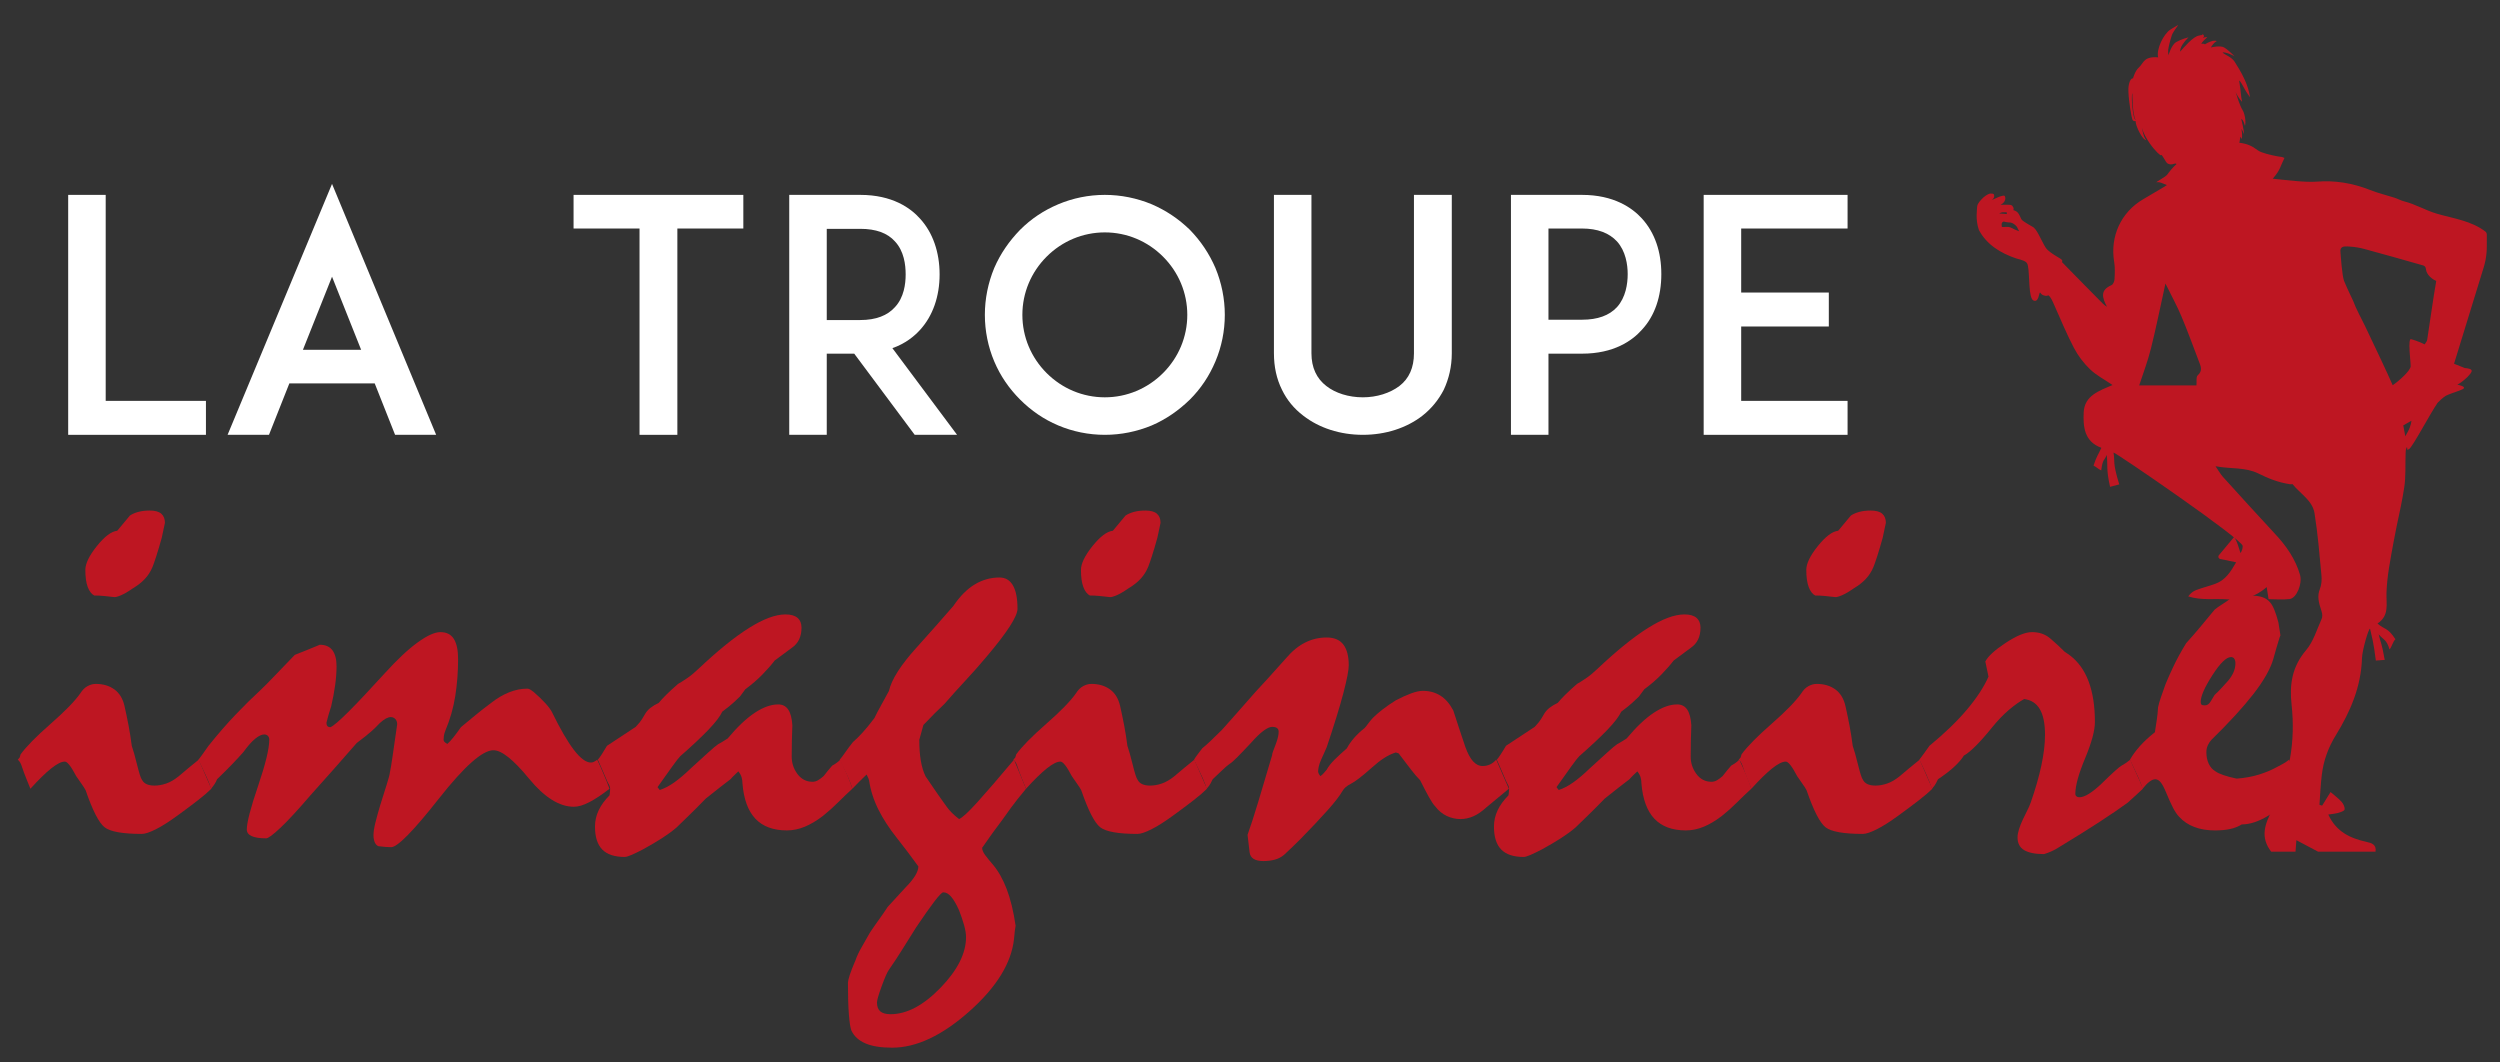 <?xml version="1.0" encoding="utf-8"?>
<!-- Generator: Adobe Illustrator 16.0.0, SVG Export Plug-In . SVG Version: 6.00 Build 0)  -->
<!DOCTYPE svg PUBLIC "-//W3C//DTD SVG 1.1//EN" "http://www.w3.org/Graphics/SVG/1.1/DTD/svg11.dtd">
<svg version="1.1" id="Calque_1" xmlns="http://www.w3.org/2000/svg" xmlns:xlink="http://www.w3.org/1999/xlink" x="0px" y="0px"
	 width="800px" height="340px" viewBox="0 0 800 340" enable-background="new 0 0 800 340" xml:space="preserve">
<rect x="0" y="0" width="800" height="340" fill="#333333" stroke="none"/>
<g>
	<defs>
		<rect id="SVGID_1_" x="-7.5" y="-226.55" width="822.05" height="822.05"/>
	</defs>
	<clipPath id="SVGID_2_">
		<use xlink:href="#SVGID_1_"  overflow="visible"/>
	</clipPath>
</g>
<polygon fill="#FFFFFF" points="65.9,139.146 33.718,139.146 21.818,139.146 21.818,62.363 33.822,62.363 33.822,128.28 
	65.9,128.28 "/>
<path fill="#FFFFFF" d="M119.909,122.692H92.591l-6.519,16.453H72.827l33.423-80.299l33.32,80.299h-13.142L119.909,122.692z
	 M115.563,111.931l-9.313-23.387l-9.312,23.387H115.563z"/>
<polygon fill="#FFFFFF" points="237.866,73.126 216.755,73.126 216.755,139.146 204.649,139.146 204.649,73.126 183.539,73.126 
	183.539,62.363 237.866,62.363 "/>
<g>
	<defs>
		<rect id="SVGID_3_" x="-7.5" y="-226.55" width="822.05" height="822.05"/>
	</defs>
	<clipPath id="SVGID_4_">
		<use xlink:href="#SVGID_3_"  overflow="visible"/>
	</clipPath>
	<path clip-path="url(#SVGID_4_)" fill="#FFFFFF" d="M306.261,139.145h-13.555l-19.35-25.973h-8.795v25.973h-12.005V62.364h10.142
		h12.624c10.14,0,16.039,4.14,19.143,7.658c4.036,4.45,6.209,10.659,6.209,17.799c0,7.036-2.173,13.245-6.209,17.694
		c-1.863,2.07-4.76,4.45-8.899,5.899L306.261,139.145z M275.322,102.411c4.966,0,8.691-1.449,11.071-4.14
		c2.898-3.104,3.416-7.45,3.416-10.45c0-3.105-0.518-7.452-3.416-10.556c-2.38-2.69-6.105-4.036-11.071-4.036h-10.761v29.182
		H275.322z"/>
	<path clip-path="url(#SVGID_4_)" fill="#FFFFFF" d="M338.646,136.144c-4.657-1.965-8.692-4.76-12.211-8.278
		c-3.518-3.519-6.311-7.554-8.278-12.21c-1.966-4.658-3.001-9.728-3.001-14.902c0-5.174,1.035-10.244,3.001-15.004
		c1.967-4.552,4.76-8.589,8.278-12.21c3.519-3.519,7.554-6.209,12.211-8.175s9.727-3.002,14.901-3.002
		c5.174,0,10.244,1.036,15.004,3.002c4.554,1.966,8.589,4.656,12.21,8.175c3.519,3.621,6.209,7.658,8.175,12.21
		c1.966,4.76,3.001,9.83,3.001,15.004c0,5.174-1.035,10.244-3.001,14.902c-1.966,4.656-4.656,8.691-8.175,12.21
		c-3.621,3.518-7.656,6.313-12.21,8.278c-4.76,1.966-9.83,3.001-15.004,3.001C348.373,139.145,343.303,138.11,338.646,136.144
		 M334.92,82.129c-4.966,4.966-7.76,11.589-7.76,18.625c0,7.037,2.794,13.659,7.76,18.627c4.968,4.966,11.59,7.76,18.627,7.76
		c7.036,0,13.659-2.794,18.626-7.76c4.967-4.968,7.76-11.59,7.76-18.627c0-7.036-2.793-13.659-7.76-18.625
		c-4.967-4.968-11.59-7.761-18.626-7.761C346.51,74.368,339.888,77.161,334.92,82.129"/>
	<path clip-path="url(#SVGID_4_)" fill="#FFFFFF" d="M417.077,133.04c-3.001-2.276-5.277-5.07-6.83-8.279
		c-1.759-3.517-2.588-7.45-2.588-11.693V62.364h12.004v50.704c0,4.553,1.657,8.072,4.763,10.452
		c2.896,2.276,7.139,3.621,11.69,3.621c4.452,0,8.693-1.345,11.694-3.621c3.104-2.38,4.656-5.899,4.656-10.452V62.364h12.106v50.704
		c0,4.243-0.931,8.176-2.586,11.693c-1.655,3.209-3.933,6.003-6.831,8.279c-5.067,3.933-11.795,6.105-19.04,6.105
		C428.875,139.145,422.147,136.973,417.077,133.04"/>
	<path clip-path="url(#SVGID_4_)" fill="#FFFFFF" d="M493.647,62.364h12.622c10.142,0,16.039,4.14,19.146,7.554
		c4.14,4.554,6.207,10.659,6.207,17.799s-2.067,13.349-6.207,17.798c-3.106,3.519-9.004,7.658-19.146,7.658h-10.76v25.973h-12.005
		V62.364H493.647z M520.861,87.717c0-3.001-0.623-7.348-3.416-10.451c-2.482-2.691-6.207-4.139-11.176-4.139h-10.76v29.18h10.76
		c4.969,0,8.693-1.345,11.176-4.036C520.238,95.167,520.861,90.821,520.861,87.717"/>
	<polygon clip-path="url(#SVGID_4_)" fill="#FFFFFF" points="557.179,93.614 585.221,93.614 585.221,104.479 557.179,104.479 
		557.179,128.28 591.223,128.28 591.223,139.146 557.074,139.146 545.174,139.146 545.174,62.363 557.074,62.363 591.223,62.363 
		591.223,73.126 557.179,73.126 	"/>
	<path clip-path="url(#SVGID_4_)" fill="#BE1622" d="M5.688,243.102l0.606-0.707l0.303-1.011c1.819-2.493,5.018-5.743,9.599-9.752
		c4.58-4.006,7.747-7.256,9.499-9.75c0.673-1.078,1.447-1.852,2.324-2.324c0.875-0.472,1.75-0.707,2.627-0.707
		c2.357,0,4.345,0.59,5.962,1.767c1.617,1.181,2.694,2.949,3.233,5.307c0.471,2.089,0.91,4.191,1.314,6.313
		c0.404,2.122,0.74,4.264,1.01,6.418c0.471,1.347,1.044,3.384,1.718,6.112c0.673,2.728,1.179,4.296,1.516,4.7
		c0.336,0.674,0.841,1.161,1.516,1.464c0.673,0.303,1.515,0.456,2.526,0.456c1.212,0,2.458-0.219,3.738-0.658
		c1.28-0.437,2.593-1.194,3.941-2.273c1.011-0.876,2.072-1.769,3.183-2.679c1.112-0.909,2.205-1.799,3.284-2.676l4.042,9.296
		c-1.079,1.079-2.51,2.308-4.294,3.688c-1.786,1.382-3.925,2.981-6.417,4.801c-2.762,2.021-5.12,3.52-7.073,4.495
		c-1.954,0.978-3.436,1.467-4.446,1.467c-6.131,0-10.105-0.707-11.924-2.122c-1.818-1.415-3.839-5.356-6.062-11.822
		c-0.271-0.538-0.675-1.18-1.213-1.92c-0.539-0.74-1.146-1.617-1.819-2.628c-0.808-1.548-1.516-2.711-2.122-3.487
		c-0.606-0.772-1.111-1.161-1.516-1.161c-1.078,0-2.526,0.725-4.344,2.172c-1.819,1.45-4.042,3.622-6.67,6.519
		c-0.337-0.876-0.757-1.92-1.263-3.132c-0.505-1.213-1.026-2.627-1.566-4.244c-0.134-0.404-0.303-0.776-0.505-1.112
		C6.193,243.573,5.958,243.304,5.688,243.102 M47.925,163.375c1.684,0,2.913,0.337,3.688,1.01c0.774,0.675,1.162,1.651,1.162,2.931
		c-0.404,1.887-0.741,3.47-1.01,4.749c-0.675,2.425-1.263,4.413-1.769,5.962c-0.505,1.55-0.893,2.661-1.162,3.334
		c-0.606,1.483-1.432,2.779-2.475,3.892c-1.045,1.11-2.308,2.104-3.789,2.979c-1.55,1.079-2.848,1.837-3.891,2.274
		c-1.044,0.438-1.768,0.624-2.172,0.556c-1.146-0.134-2.241-0.253-3.284-0.354c-1.045-0.101-2.072-0.151-3.082-0.151
		c-0.877-0.471-1.566-1.38-2.072-2.729c-0.505-1.346-0.757-3.165-0.757-5.456c0-2.021,1.228-4.564,3.688-7.629
		c2.458-3.064,4.63-4.699,6.517-4.901c1.144-1.415,2.492-3.031,4.042-4.85c0.673-0.471,1.549-0.859,2.627-1.162
		C45.264,163.526,46.51,163.375,47.925,163.375"/>
	<path clip-path="url(#SVGID_4_)" fill="#BE1622" d="M63.486,243.102c0.406-0.472,0.878-1.095,1.416-1.871
		c0.542-0.773,1.148-1.633,1.822-2.575c2.967-3.706,5.849-7.023,8.649-9.954c2.799-2.931,5.447-5.539,7.943-7.83
		c1.282-1.213,2.833-2.779,4.655-4.699c1.82-1.92,3.946-4.125,6.374-6.619c2.428-0.942,5.092-2.021,7.993-3.233
		c1.819,0,3.166,0.59,4.042,1.769c0.875,1.18,1.314,2.88,1.314,5.103c0,1.888-0.152,3.926-0.455,6.113
		c-0.303,2.189-0.725,4.43-1.263,6.721c-0.606,1.819-1.111,3.57-1.516,5.255c0,0.473,0.101,0.824,0.303,1.06
		c0.203,0.237,0.538,0.354,1.011,0.354c1.01-0.472,2.963-2.155,5.861-5.052c2.896-2.898,6.701-6.94,11.418-12.126
		c4.042-4.447,7.578-7.764,10.61-9.954c3.031-2.189,5.456-3.284,7.275-3.284c1.951,0,3.381,0.726,4.29,2.172
		c0.907,1.449,1.362,3.588,1.362,6.417c0,4.111-0.303,8.069-0.907,11.873c-0.606,3.808-1.649,7.461-3.13,10.965
		c-0.27,0.675-0.439,1.245-0.505,1.718c-0.068,0.473-0.101,0.909-0.101,1.313c0,0.474,0.404,0.91,1.213,1.314
		c0.536-0.474,1.159-1.146,1.866-2.021c0.708-0.877,1.531-1.987,2.473-3.335c1.549-1.281,3.096-2.559,4.643-3.84
		c1.547-1.28,3.229-2.594,5.048-3.94c1.885-1.482,3.803-2.61,5.754-3.387c1.952-0.772,3.869-1.16,5.753-1.16
		c0.336,0,0.673,0.102,1.009,0.304c0.336,0.201,0.673,0.437,1.011,0.707c1.547,1.346,2.826,2.574,3.837,3.687
		c1.009,1.111,1.713,2.073,2.118,2.881c2.624,5.388,4.965,9.414,7.017,12.074c2.052,2.662,3.852,3.992,5.399,3.992
		c0.336,0,0.673-0.084,1.009-0.254c0.336-0.166,0.673-0.386,1.011-0.655c1.548,3.302,2.862,6.399,3.94,9.296
		c-2.423,1.887-4.577,3.318-6.462,4.293c-1.885,0.979-3.534,1.467-4.948,1.467c-4.645,0-9.442-3.015-14.389-9.045
		c-4.949-6.026-8.735-9.042-11.358-9.042c-3.503,0-9.325,5.169-17.469,15.509c-8.145,10.343-13.228,15.513-15.247,15.513
		c-1.011,0-2.358-0.102-4.042-0.304c-0.539-0.201-0.944-0.622-1.213-1.265c-0.27-0.639-0.404-1.395-0.404-2.271
		c0-1.011,0.202-2.341,0.607-3.993c0.404-1.649,0.942-3.585,1.616-5.809c0.876-2.83,1.583-5.085,2.122-6.771
		c0.538-1.686,0.841-2.862,0.91-3.536c0.202-0.877,0.487-2.595,0.859-5.154c0.37-2.558,0.858-5.961,1.465-10.205
		c0-0.739-0.202-1.313-0.607-1.718c-0.404-0.404-0.876-0.605-1.414-0.605c-0.473,0-0.994,0.149-1.566,0.452
		c-0.574,0.304-1.231,0.792-1.971,1.468c-0.808,0.876-1.701,1.75-2.678,2.627c-0.977,0.876-2.543,2.122-4.698,3.738
		c-2.358,2.695-4.767,5.44-7.225,8.233c-2.459,2.797-4.969,5.61-7.528,8.439c-4.042,4.717-7.259,8.2-9.65,10.457
		c-2.392,2.259-3.924,3.387-4.598,3.387c-2.027,0-3.565-0.235-4.611-0.708c-1.047-0.473-1.57-1.18-1.57-2.122
		c0-2.223,1.199-6.854,3.595-13.896c2.397-7.037,3.597-12.005,3.597-14.902c0-0.473-0.152-0.86-0.455-1.163
		c-0.303-0.304-0.691-0.454-1.163-0.454c-0.811,0-1.774,0.454-2.888,1.363c-1.114,0.908-2.383,2.343-3.8,4.296
		c-0.948,1.079-2.095,2.324-3.447,3.739c-1.352,1.413-3.007,3.063-4.966,4.95c-0.202,0.538-0.471,1.061-0.81,1.565
		c-0.337,0.505-0.71,0.994-1.114,1.466c-0.271-1.01-0.74-2.256-1.415-3.738C65.44,247.177,64.565,245.324,63.486,243.102"/>
	<path clip-path="url(#SVGID_4_)" fill="#BE1622" d="M194.24,238.655l9.195-6.063c0.336-0.336,0.74-0.792,1.213-1.365
		c0.471-0.571,1.01-1.396,1.617-2.475c0.471-0.876,1.093-1.616,1.869-2.224c0.774-0.605,1.667-1.144,2.678-1.616
		c0.538-0.675,1.313-1.516,2.324-2.525c1.01-1.011,2.29-2.191,3.839-3.537c0.741-0.404,1.684-0.994,2.83-1.771
		c1.144-0.772,2.391-1.799,3.738-3.082c6.13-5.792,11.502-10.137,16.117-13.034c4.614-2.896,8.505-4.346,11.671-4.346
		c1.751,0,3.048,0.372,3.891,1.112c0.841,0.741,1.263,1.786,1.263,3.132c0,1.415-0.253,2.662-0.758,3.739
		c-0.505,1.079-1.297,1.988-2.375,2.728c-1.685,1.214-3.504,2.562-5.456,4.042c-1.079,1.415-2.393,2.914-3.941,4.497
		c-1.55,1.584-3.369,3.151-5.457,4.7c-0.674,0.876-1.246,1.649-1.717,2.324c-0.338,0.336-0.978,0.942-1.92,1.819
		c-0.944,0.876-2.191,1.887-3.739,3.03c-0.675,1.483-2.14,3.403-4.396,5.761c-2.257,2.355-5.272,5.186-9.043,8.487
		c-0.473,0.473-1.314,1.548-2.526,3.233c-1.213,1.685-2.797,3.908-4.75,6.669l0.708,0.91c1.481-0.474,3.031-1.281,4.648-2.426
		c1.617-1.145,3.401-2.66,5.355-4.548c2.29-2.089,4.16-3.79,5.608-5.104c1.448-1.313,2.476-2.171,3.082-2.575
		c0.471-0.271,0.943-0.538,1.415-0.809c0.471-0.271,1.01-0.606,1.617-1.011c3.098-3.706,5.994-6.45,8.69-8.236
		c2.694-1.783,5.186-2.676,7.477-2.676c1.415,0,2.492,0.554,3.234,1.666c0.74,1.11,1.178,2.779,1.313,5.003
		c-0.135,3.366-0.202,6.601-0.202,9.699c-0.068,2.155,0.522,4.092,1.768,5.81s2.88,2.578,4.901,2.578
		c0.607,0,1.195-0.169,1.769-0.505c0.572-0.336,1.162-0.776,1.768-1.314c0.471-0.605,0.926-1.179,1.364-1.717
		c0.437-0.538,0.892-1.079,1.364-1.617c0.269-0.134,0.657-0.371,1.162-0.707c0.505-0.336,0.993-0.74,1.465-1.213
		c0.943,2.021,1.735,3.788,2.375,5.304c0.639,1.516,1.128,2.849,1.465,3.992c-1.55,1.415-3.082,2.879-4.598,4.394
		c-1.515,1.517-3.116,2.95-4.799,4.297c-2.021,1.549-3.975,2.712-5.861,3.484c-1.887,0.776-3.773,1.163-5.659,1.163
		c-4.379,0-7.747-1.245-10.104-3.738c-2.358-2.493-3.739-6.265-4.143-11.316c0-0.607-0.085-1.229-0.253-1.871
		c-0.169-0.639-0.523-1.295-1.061-1.969c-0.337,0.336-0.707,0.69-1.111,1.059c-0.404,0.372-0.877,0.861-1.415,1.467
		c-0.876,0.674-1.97,1.517-3.284,2.526c-1.313,1.011-2.847,2.223-4.597,3.638c-2.359,2.425-4.345,4.413-5.962,5.962
		c-1.617,1.548-2.763,2.659-3.436,3.334c-1.348,1.145-2.914,2.291-4.698,3.437c-1.787,1.144-3.79,2.324-6.013,3.536
		c-1.414,0.739-2.627,1.33-3.637,1.767c-1.011,0.438-1.752,0.658-2.223,0.658c-3.234,0-5.625-0.792-7.175-2.376
		c-1.548-1.581-2.324-4.022-2.324-7.324c0-1.819,0.388-3.553,1.162-5.205c0.776-1.649,1.938-3.25,3.486-4.799
		c0.134-0.876,0.202-1.584,0.202-2.122c0-0.336-0.084-0.691-0.252-1.062c-0.169-0.369-0.387-0.789-0.657-1.263
		c-0.404-0.941-0.859-2.004-1.364-3.184c-0.505-1.177-1.061-2.442-1.667-3.788c0.27-0.271,0.656-0.792,1.162-1.568
		C192.977,240.762,193.567,239.8,194.24,238.655"/>
	<path clip-path="url(#SVGID_4_)" fill="#BE1622" d="M268.711,243.101c0.472-0.538,1.044-1.297,1.718-2.273
		c0.674-0.976,1.515-2.104,2.526-3.384c0.875-0.74,1.885-1.734,3.031-2.982c1.144-1.246,2.425-2.811,3.84-4.698
		c0.538-1.144,1.195-2.407,1.97-3.79c0.775-1.379,1.668-3.013,2.678-4.899c0.404-1.818,1.346-3.892,2.829-6.215
		c1.482-2.324,3.537-4.935,6.164-7.831c3.705-4.109,7.579-8.488,11.62-13.137c2.088-3.099,4.362-5.389,6.821-6.872
		c2.458-1.48,5.103-2.223,7.932-2.223c1.886,0,3.317,0.843,4.295,2.526c0.976,1.686,1.465,4.178,1.465,7.478
		c0,1.212-0.826,3.101-2.476,5.659c-1.651,2.56-4.16,5.827-7.528,9.801c-2.089,2.493-4.278,4.969-6.568,7.428
		c-2.291,2.461-4.547,4.97-6.77,7.528c-1.01,0.942-2.071,1.969-3.183,3.081c-1.111,1.111-2.307,2.343-3.587,3.689
		c-0.404,1.415-0.842,2.999-1.314,4.75c0,2.627,0.168,4.898,0.506,6.818c0.336,1.92,0.841,3.557,1.515,4.902
		c0.336,0.472,1.061,1.532,2.173,3.182c1.111,1.652,2.609,3.79,4.496,6.417c0.472,0.676,1.044,1.348,1.718,2.021
		c0.673,0.675,1.448,1.347,2.324,2.021c1.011-0.403,2.963-2.206,5.861-5.406c2.896-3.198,6.803-7.729,11.721-13.591l3.84,9.298
		c-0.472,0.537-1.364,1.633-2.678,3.281c-1.313,1.653-2.914,3.824-4.799,6.52c-2.156,2.83-4.345,5.86-6.568,9.094
		c0,0.675,0.319,1.448,0.96,2.325c0.639,0.873,1.431,1.851,2.374,2.93c1.751,2.021,3.25,4.648,4.497,7.881
		c1.245,3.234,2.205,7.175,2.88,11.823c-0.069,0.336-0.152,0.874-0.253,1.617c-0.101,0.74-0.186,1.581-0.253,2.525
		c-0.808,7.745-5.575,15.493-14.298,23.241c-8.724,7.745-16.959,11.62-24.706,11.62c-3.57,0-6.416-0.456-8.538-1.366
		c-2.122-0.908-3.621-2.271-4.497-4.091c-0.335-0.876-0.606-2.594-0.808-5.152c-0.202-2.563-0.303-5.963-0.303-10.206
		c0-0.404,0.186-1.196,0.556-2.376c0.371-1.18,0.992-2.777,1.869-4.799c0.471-1.349,1.128-2.747,1.971-4.194
		c0.841-1.447,1.734-3.016,2.677-4.697c0.942-1.415,1.902-2.797,2.88-4.143c0.976-1.35,1.902-2.695,2.779-4.042
		c2.155-2.359,4.074-4.446,5.759-6.266c1.28-1.281,2.274-2.493,2.981-3.637c0.708-1.147,1.061-2.158,1.061-3.032
		c-2.291-3.168-4.581-6.196-6.871-9.094c-2.425-3.031-4.395-6.063-5.911-9.094c-1.516-3.032-2.51-6.132-2.981-9.296
		c-0.068-0.405-0.337-1.045-0.808-1.921c-1.55,1.483-3.066,2.998-4.547,4.548c-0.271-1.012-0.74-2.257-1.415-3.739
		C270.666,247.176,269.791,245.325,268.711,243.101 M301.854,285.541c-0.404,0-1.331,0.942-2.779,2.829
		c-1.449,1.885-3.419,4.681-5.911,8.387c-1.415,2.224-2.829,4.479-4.244,6.771c-1.415,2.289-2.898,4.547-4.446,6.77
		c-0.539,0.74-1.314,2.491-2.324,5.255c-1.011,2.761-1.516,4.511-1.516,5.254c0,1.278,0.354,2.224,1.061,2.83
		c0.708,0.606,1.801,0.909,3.284,0.909c5.186,0,10.509-2.813,15.966-8.438c5.456-5.626,8.184-11.03,8.184-16.217
		c0-1.079-0.202-2.344-0.606-3.791c-0.404-1.446-0.943-3.048-1.617-4.798c-0.876-1.956-1.717-3.402-2.526-4.345
		C303.573,286.011,302.729,285.541,301.854,285.541"/>
	<path clip-path="url(#SVGID_4_)" fill="#BE1622" d="M324.287,243.102l0.606-0.707l0.303-1.011c1.819-2.493,5.018-5.743,9.599-9.752
		c4.58-4.006,7.747-7.256,9.499-9.75c0.673-1.078,1.447-1.852,2.324-2.324c0.875-0.472,1.75-0.707,2.627-0.707
		c2.357,0,4.345,0.59,5.962,1.767c1.617,1.181,2.694,2.949,3.233,5.307c0.471,2.089,0.91,4.191,1.314,6.313
		c0.404,2.122,0.74,4.264,1.01,6.418c0.471,1.347,1.044,3.384,1.718,6.112c0.673,2.728,1.179,4.296,1.516,4.7
		c0.336,0.674,0.841,1.161,1.516,1.464c0.673,0.303,1.515,0.456,2.526,0.456c1.212,0,2.458-0.219,3.738-0.658
		c1.28-0.437,2.594-1.194,3.941-2.273c1.011-0.876,2.072-1.769,3.183-2.679c1.112-0.909,2.205-1.799,3.284-2.676l4.042,9.296
		c-1.079,1.079-2.51,2.308-4.294,3.688c-1.786,1.382-3.925,2.981-6.417,4.801c-2.762,2.021-5.12,3.52-7.073,4.495
		c-1.954,0.978-3.436,1.467-4.446,1.467c-6.131,0-10.105-0.707-11.924-2.122c-1.818-1.415-3.839-5.356-6.062-11.822
		c-0.271-0.538-0.675-1.18-1.213-1.92c-0.539-0.74-1.146-1.617-1.819-2.628c-0.808-1.548-1.516-2.711-2.122-3.487
		c-0.606-0.772-1.111-1.161-1.515-1.161c-1.079,0-2.527,0.725-4.345,2.172c-1.819,1.45-4.042,3.622-6.67,6.519
		c-0.337-0.876-0.757-1.92-1.263-3.132c-0.505-1.213-1.026-2.627-1.566-4.244c-0.134-0.404-0.303-0.776-0.505-1.112
		C324.792,243.573,324.557,243.304,324.287,243.102 M366.524,163.375c1.684,0,2.913,0.337,3.688,1.01
		c0.774,0.675,1.162,1.651,1.162,2.931c-0.404,1.887-0.741,3.47-1.01,4.749c-0.675,2.425-1.263,4.413-1.769,5.962
		c-0.505,1.55-0.893,2.661-1.162,3.334c-0.606,1.483-1.432,2.779-2.475,3.892c-1.045,1.11-2.308,2.104-3.789,2.979
		c-1.55,1.079-2.847,1.837-3.891,2.274s-1.768,0.624-2.172,0.556c-1.146-0.134-2.241-0.253-3.284-0.354
		c-1.045-0.101-2.072-0.151-3.082-0.151c-0.877-0.471-1.566-1.38-2.072-2.729c-0.505-1.346-0.757-3.165-0.757-5.456
		c0-2.021,1.228-4.564,3.688-7.629c2.458-3.064,4.63-4.699,6.517-4.901c1.145-1.415,2.492-3.031,4.042-4.85
		c0.673-0.471,1.549-0.859,2.627-1.162C363.863,163.526,365.109,163.375,366.524,163.375"/>
	<path clip-path="url(#SVGID_4_)" fill="#BE1622" d="M382.085,243.102c0.27-0.472,0.624-0.994,1.061-1.568
		c0.438-0.569,0.96-1.261,1.566-2.069c0.675-0.538,1.549-1.313,2.627-2.324c1.078-1.01,2.29-2.19,3.638-3.536
		c1.213-1.347,2.694-3.015,4.446-5.004c1.751-1.985,3.873-4.395,6.366-7.223c1.077-1.145,2.425-2.611,4.042-4.397
		c1.617-1.783,3.537-3.923,5.761-6.416c1.885-2.223,3.905-3.873,6.062-4.952c2.155-1.077,4.445-1.616,6.87-1.616
		s4.211,0.759,5.355,2.273c1.145,1.516,1.718,3.723,1.718,6.619c0,1.55-0.573,4.515-1.718,8.893s-2.931,10.173-5.355,17.38
		c-0.606,1.348-1.18,2.627-1.718,3.841c-0.404,0.877-0.674,1.648-0.809,2.323c-0.134,0.676-0.202,1.181-0.202,1.517
		c0,0.403,0.235,0.909,0.707,1.515c0.336-0.202,0.658-0.472,0.963-0.808c0.303-0.336,0.654-0.74,1.059-1.213
		c0.538-1.011,1.366-2.072,2.477-3.185c1.112-1.111,2.442-2.34,3.99-3.687c0.606-1.145,1.398-2.275,2.376-3.387
		c0.976-1.111,2.07-2.138,3.283-3.081c0.27-0.27,0.622-0.707,1.062-1.313c0.438-0.607,0.959-1.246,1.565-1.92
		c0.877-0.877,1.92-1.786,3.132-2.729c1.213-0.942,2.628-1.92,4.244-2.931c1.819-0.942,3.452-1.685,4.902-2.223
		c1.447-0.538,2.71-0.809,3.788-0.809c2.089,0,3.94,0.505,5.558,1.517c1.617,1.01,2.998,2.594,4.143,4.749
		c1.347,4.175,2.627,8.051,3.841,11.62c0.739,2.089,1.566,3.638,2.477,4.647c0.909,1.011,1.937,1.516,3.08,1.516
		c0.877,0,1.669-0.169,2.376-0.505s1.363-0.841,1.969-1.516l4.042,9.296c-1.144,0.942-2.324,1.92-3.537,2.931
		c-1.212,1.011-2.392,1.988-3.536,2.931c-1.549,1.415-2.998,2.409-4.345,2.979c-1.347,0.574-2.696,0.861-4.042,0.861
		c-1.549,0-3.032-0.336-4.445-1.011c-1.415-0.675-2.628-1.686-3.639-3.031c-0.538-0.538-1.212-1.532-2.021-2.982
		c-0.809-1.447-1.75-3.25-2.829-5.404c-0.877-0.877-1.868-2.037-2.98-3.487c-1.11-1.448-2.408-3.149-3.891-5.103l-0.91-0.303
		c-1.278,0.404-2.542,1.01-3.785,1.819c-1.245,0.808-2.572,1.851-3.983,3.132c-3.029,2.696-5.218,4.378-6.563,5.053
		c-1.346,0.674-2.253,1.447-2.723,2.324c-0.942,1.616-2.56,3.706-4.848,6.264c-2.285,2.56-5.145,5.592-8.574,9.096
		c-0.876,0.876-1.751,1.733-2.625,2.574c-0.875,0.845-1.749,1.67-2.624,2.478c-0.874,0.74-1.868,1.262-2.978,1.564
		c-1.112,0.304-2.339,0.456-3.684,0.456c-2.696,0-4.161-0.929-4.396-2.779c-0.236-1.853-0.455-3.721-0.657-5.607
		c1.011-2.829,2.155-6.366,3.435-10.609c1.278-4.244,2.751-9.195,4.418-14.854c0-0.336,0.116-0.792,0.35-1.365
		c0.233-0.57,0.517-1.33,0.852-2.271c0.333-0.877,0.565-1.634,0.699-2.275c0.132-0.639,0.199-1.194,0.199-1.666
		c0-0.473-0.169-0.841-0.505-1.112c-0.337-0.27-0.876-0.403-1.617-0.403c-0.674,0-1.565,0.403-2.677,1.213
		c-1.112,0.808-2.443,2.089-3.992,3.84c-1.887,2.021-3.402,3.604-4.547,4.749c-1.145,1.144-1.92,1.819-2.324,2.021
		c-0.674,0.472-1.465,1.144-2.374,2.021c-0.91,0.876-1.938,1.851-3.082,2.93c-0.135,0.271-0.338,0.675-0.607,1.212
		c-0.27,0.538-0.707,1.146-1.313,1.819c-0.271-1.01-0.74-2.256-1.415-3.738C384.04,247.177,383.165,245.324,382.085,243.102"/>
	<path clip-path="url(#SVGID_4_)" fill="#BE1622" d="M481.918,238.655l9.195-6.063c0.336-0.336,0.739-0.792,1.213-1.365
		c0.472-0.571,1.01-1.396,1.617-2.475c0.472-0.876,1.095-1.616,1.869-2.224c0.773-0.605,1.666-1.144,2.678-1.616
		c0.538-0.675,1.313-1.516,2.323-2.525c1.011-1.011,2.291-2.191,3.84-3.537c0.74-0.404,1.685-0.994,2.829-1.771
		c1.145-0.772,2.393-1.799,3.738-3.082c6.132-5.792,11.503-10.137,16.119-13.034c4.612-2.896,8.504-4.346,11.669-4.346
		c1.751,0,3.048,0.372,3.892,1.112c0.842,0.741,1.263,1.786,1.263,3.132c0,1.415-0.252,2.662-0.757,3.739
		c-0.506,1.079-1.297,1.988-2.376,2.728c-1.686,1.214-3.505,2.562-5.456,4.042c-1.079,1.415-2.394,2.914-3.941,4.497
		c-1.549,1.584-3.367,3.151-5.457,4.7c-0.674,0.876-1.245,1.649-1.717,2.324c-0.336,0.336-0.979,0.942-1.92,1.819
		c-0.943,0.876-2.191,1.887-3.739,3.03c-0.675,1.483-2.138,3.403-4.394,5.761c-2.26,2.355-5.274,5.186-9.045,8.487
		c-0.474,0.473-1.314,1.548-2.526,3.233c-1.213,1.685-2.797,3.908-4.75,6.669l0.708,0.91c1.482-0.474,3.031-1.281,4.647-2.426
		c1.617-1.145,3.403-2.66,5.355-4.548c2.292-2.089,4.16-3.79,5.61-5.104c1.446-1.313,2.474-2.171,3.08-2.575
		c0.473-0.271,0.942-0.538,1.414-0.809c0.473-0.271,1.011-0.606,1.617-1.011c3.1-3.706,5.994-6.45,8.69-8.236
		c2.695-1.783,5.186-2.676,7.477-2.676c1.415,0,2.494,0.554,3.234,1.666c0.74,1.11,1.179,2.779,1.313,5.003
		c-0.134,3.366-0.201,6.601-0.201,9.699c-0.068,2.155,0.521,4.092,1.77,5.81c1.245,1.718,2.878,2.578,4.899,2.578
		c0.605,0,1.195-0.169,1.77-0.505c0.571-0.336,1.161-0.776,1.768-1.314c0.472-0.605,0.926-1.179,1.364-1.717
		c0.438-0.538,0.892-1.079,1.363-1.617c0.271-0.134,0.658-0.371,1.164-0.707c0.505-0.336,0.991-0.74,1.463-1.213
		c0.943,2.021,1.735,3.788,2.376,5.304c0.639,1.516,1.128,2.849,1.464,3.992c-1.548,1.415-3.08,2.879-4.596,4.394
		c-1.516,1.517-3.116,2.95-4.801,4.297c-2.021,1.549-3.975,2.712-5.861,3.484c-1.887,0.776-3.771,1.163-5.659,1.163
		c-4.377,0-7.747-1.245-10.104-3.738c-2.357-2.493-3.739-6.265-4.144-11.316c0-0.607-0.085-1.229-0.251-1.871
		c-0.17-0.639-0.524-1.295-1.063-1.969c-0.336,0.336-0.707,0.69-1.111,1.059c-0.404,0.372-0.877,0.861-1.415,1.467
		c-0.877,0.674-1.969,1.517-3.282,2.526c-1.313,1.011-2.849,2.223-4.599,3.638c-2.357,2.425-4.345,4.413-5.962,5.962
		c-1.617,1.548-2.761,2.659-3.437,3.334c-1.346,1.145-2.913,2.291-4.696,3.437c-1.786,1.144-3.791,2.324-6.015,3.536
		c-1.414,0.739-2.627,1.33-3.637,1.767c-1.011,0.438-1.751,0.658-2.223,0.658c-3.234,0-5.624-0.792-7.175-2.376
		c-1.549-1.581-2.324-4.022-2.324-7.324c0-1.819,0.388-3.553,1.164-5.205c0.774-1.649,1.936-3.25,3.483-4.799
		c0.135-0.876,0.202-1.584,0.202-2.122c0-0.336-0.084-0.691-0.251-1.062c-0.169-0.369-0.388-0.789-0.658-1.263
		c-0.403-0.941-0.857-2.004-1.362-3.184c-0.506-1.177-1.063-2.442-1.668-3.788c0.27-0.271,0.657-0.792,1.162-1.568
		C480.656,240.762,481.246,239.8,481.918,238.655"/>
	<path clip-path="url(#SVGID_4_)" fill="#BE1622" d="M556.39,243.102l0.605-0.707l0.304-1.011c1.818-2.493,5.02-5.743,9.599-9.752
		c4.58-4.006,7.748-7.256,9.499-9.75c0.674-1.078,1.447-1.852,2.324-2.324c0.877-0.472,1.75-0.707,2.627-0.707
		c2.356,0,4.345,0.59,5.962,1.767c1.617,1.181,2.695,2.949,3.233,5.307c0.473,2.089,0.909,4.191,1.313,6.313s0.74,4.264,1.01,6.418
		c0.474,1.347,1.044,3.384,1.718,6.112c0.676,2.728,1.181,4.296,1.517,4.7c0.336,0.674,0.841,1.161,1.516,1.464
		c0.674,0.303,1.516,0.456,2.526,0.456c1.212,0,2.458-0.219,3.738-0.658c1.28-0.437,2.595-1.194,3.94-2.273
		c1.011-0.876,2.073-1.769,3.186-2.679c1.11-0.909,2.202-1.799,3.281-2.676l4.042,9.296c-1.078,1.079-2.51,2.308-4.293,3.688
		c-1.785,1.382-3.924,2.981-6.418,4.801c-2.761,2.021-5.119,3.52-7.072,4.495c-1.953,0.978-3.437,1.467-4.446,1.467
		c-6.131,0-10.105-0.707-11.924-2.122s-3.839-5.356-6.063-11.822c-0.271-0.538-0.675-1.18-1.213-1.92s-1.144-1.617-1.819-2.628
		c-0.808-1.548-1.516-2.711-2.121-3.487c-0.606-0.772-1.111-1.161-1.516-1.161c-1.079,0-2.526,0.725-4.345,2.172
		c-1.819,1.45-4.042,3.622-6.669,6.519c-0.336-0.876-0.757-1.92-1.262-3.132c-0.506-1.213-1.027-2.627-1.568-4.244
		c-0.134-0.404-0.303-0.776-0.505-1.112S556.659,243.304,556.39,243.102 M598.627,163.375c1.685,0,2.913,0.337,3.689,1.01
		c0.772,0.675,1.16,1.651,1.16,2.931c-0.404,1.887-0.74,3.47-1.01,4.749c-0.676,2.425-1.263,4.413-1.768,5.962
		c-0.505,1.55-0.893,2.661-1.164,3.334c-0.605,1.483-1.431,2.779-2.474,3.892c-1.046,1.11-2.307,2.104-3.79,2.979
		c-1.549,1.079-2.846,1.837-3.889,2.274c-1.046,0.438-1.771,0.624-2.174,0.556c-1.146-0.134-2.24-0.253-3.283-0.354
		c-1.046-0.101-2.073-0.151-3.083-0.151c-0.877-0.471-1.565-1.38-2.07-2.729c-0.505-1.346-0.759-3.165-0.759-5.456
		c0-2.021,1.228-4.564,3.688-7.629c2.458-3.064,4.629-4.699,6.517-4.901c1.145-1.415,2.494-3.031,4.042-4.85
		c0.675-0.471,1.549-0.859,2.627-1.162C595.967,163.526,597.212,163.375,598.627,163.375"/>
	<path clip-path="url(#SVGID_4_)" fill="#BE1622" d="M614.188,243.102c1.079-1.415,2.157-2.898,3.234-4.446
		c4.918-4.042,8.942-7.934,12.076-11.672c3.132-3.739,5.404-7.224,6.818-10.457l-1.01-4.852c0.876-1.684,3.048-3.67,6.52-5.962
		c3.468-2.289,6.28-3.436,8.436-3.436c2.291,0,4.227,0.674,5.811,2.021c1.581,1.348,3.113,2.762,4.597,4.244
		c0.739,0.472,1.28,0.842,1.616,1.11c2.696,2.021,4.718,4.819,6.063,8.388c1.346,3.57,2.021,7.915,2.021,13.035
		c0,2.696-1.046,6.553-3.133,11.569c-2.089,5.019-3.132,8.81-3.132,11.369c0,0.336,0.117,0.605,0.355,0.808
		c0.234,0.202,0.554,0.305,0.959,0.305c0.876,0,1.919-0.389,3.132-1.164c1.213-0.773,2.525-1.835,3.94-3.182
		c3.569-3.504,5.725-5.44,6.468-5.812c0.739-0.369,1.648-0.991,2.728-1.868c0.538,1.346,1.177,2.797,1.92,4.345
		c0.74,1.548,1.447,3.201,2.122,4.951c-0.605,0.538-1.297,1.18-2.07,1.92c-0.775,0.74-1.703,1.584-2.779,2.526
		c-2.292,1.685-5.271,3.723-8.942,6.111c-3.673,2.394-8.067,5.138-13.187,8.237c-1.348,0.877-2.898,1.584-4.649,2.122
		c-2.829,0-4.951-0.421-6.366-1.265c-1.414-0.841-2.122-2.203-2.122-4.091c0-0.74,0.153-1.601,0.457-2.578
		c0.304-0.976,0.724-2.037,1.262-3.182c0.403-0.877,0.841-1.77,1.313-2.679c0.472-0.91,0.876-1.836,1.212-2.778
		c1.483-4.244,2.611-8.184,3.388-11.821c0.772-3.639,1.159-6.904,1.159-9.803c0-3.568-0.554-6.297-1.665-8.184
		c-1.111-1.888-2.78-2.964-5.004-3.234c-1.481,0.809-3.099,1.953-4.85,3.437c-1.75,1.482-3.536,3.334-5.355,5.557
		c-1.953,2.425-3.706,4.413-5.255,5.962c-1.548,1.548-2.829,2.595-3.839,3.132c-0.606,1.012-1.584,2.155-2.931,3.437
		s-3.132,2.66-5.355,4.143c-0.134,0.271-0.336,0.675-0.606,1.212c-0.271,0.538-0.707,1.146-1.313,1.819
		c-0.538-1.548-1.144-3.083-1.819-4.599C615.738,246.283,614.996,244.719,614.188,243.102"/>
	<path clip-path="url(#SVGID_4_)" fill="#BE1622" d="M681.586,243.102c0.809-1.414,1.854-2.846,3.133-4.296
		c1.277-1.447,2.894-2.946,4.85-4.495c0.202-1.347,0.404-2.68,0.606-3.992c0.202-1.314,0.336-2.645,0.403-3.99
		c0.202-0.942,0.522-2.054,0.959-3.335c0.44-1.281,0.927-2.66,1.467-4.143c0.606-1.483,1.431-3.335,2.477-5.56
		c1.044-2.223,2.406-4.715,4.091-7.477c1.415-1.55,2.896-3.25,4.446-5.104c1.549-1.852,3.097-3.721,4.648-5.607
		c0.74-0.606,1.549-1.179,2.426-1.719c0.874-0.538,1.75-1.144,2.627-1.818c0.808-0.27,1.718-0.505,2.728-0.707
		c1.011-0.202,2.122-0.304,3.335-0.304c1.683,0,3.047,0.17,4.091,0.506c1.046,0.337,1.903,0.909,2.578,1.718
		c0.471,0.539,0.927,1.348,1.365,2.425c0.437,1.079,0.858,2.392,1.262,3.941c0.202,1.348,0.438,2.829,0.707,4.445
		c0-0.403-0.117-0.234-0.352,0.505c-0.238,0.742-0.593,1.92-1.063,3.537l-0.909,3.233c-0.945,3.234-3.067,6.974-6.366,11.218
		c-3.302,4.244-7.747,9.094-13.338,14.55c-0.473,0.474-0.876,1.061-1.212,1.768c-0.34,0.708-0.507,1.467-0.507,2.274
		c0,1.415,0.252,2.66,0.761,3.739c0.502,1.079,1.226,1.887,2.171,2.425c0.538,0.404,1.397,0.81,2.575,1.213
		c1.18,0.404,2.577,0.775,4.194,1.111c2.627-0.202,5.018-0.639,7.174-1.313c2.155-0.676,4.075-1.483,5.761-2.427
		c0.336-0.202,0.874-0.487,1.616-0.859c0.74-0.368,1.48-0.857,2.224-1.464c0.873,1.952,1.648,3.705,2.324,5.255
		c0.671,1.548,1.212,2.896,1.615,4.042c-3.839,3.771-7.326,6.616-10.457,8.537c-3.135,1.92-6.013,2.881-8.64,2.881
		c-1.079,0.675-2.308,1.161-3.687,1.464c-1.383,0.303-3.019,0.456-4.902,0.456c-2.494,0-4.7-0.372-6.618-1.112
		c-1.922-0.74-3.522-1.818-4.801-3.233c-0.674-0.675-1.35-1.669-2.021-2.981c-0.674-1.314-1.381-2.879-2.122-4.698
		c-0.605-1.482-1.179-2.578-1.717-3.285c-0.541-0.707-1.146-1.06-1.818-1.06c-0.541,0-1.147,0.252-1.819,0.757
		c-0.675,0.505-1.415,1.264-2.224,2.275c-0.27-1.012-0.739-2.256-1.414-3.739C683.541,247.176,682.664,245.324,681.586,243.102
		 M713.921,210.26c-1.483,0-3.472,1.938-5.963,5.811c-2.492,3.875-3.737,6.721-3.737,8.54c0,0.403,0.084,0.69,0.251,0.856
		c0.169,0.17,0.521,0.254,1.062,0.254c0.74,0,1.348-0.387,1.819-1.162c0.47-0.773,0.909-1.497,1.313-2.172
		c0.74-0.675,1.464-1.397,2.174-2.174c0.705-0.772,1.396-1.532,2.07-2.271c0.809-0.942,1.414-1.888,1.818-2.829
		c0.405-0.944,0.607-1.888,0.607-2.831c0-0.606-0.118-1.094-0.355-1.465C714.745,210.446,714.391,210.26,713.921,210.26"/>
	<path clip-path="url(#SVGID_4_)" fill="#BE1622" d="M795.301,74.076c-4.556-3.453-10.134-4.134-15.427-5.668
		c-3.59-1.045-7.021-3.101-10.53-3.965c-1.079-0.261-2.044-0.829-3.09-1.17c-2.636-0.84-5.351-1.488-7.918-2.51
		c-5.51-2.17-11.075-3.101-17.062-2.635c-3.669,0.272-9.679-0.512-14.007-0.943c1.363-1.545,1.92-2.522,2.409-3.59v-0.011
		c0.386-0.841,0.704-1.738,1.362-3.045c-0.25-0.102-0.5-0.193-0.75-0.284h-0.011c-1.727-0.204-4.84-0.874-6.646-1.567
		c-0.807-0.307-1.363-0.739-1.988-1.182c-0.999-0.704-2.307-1.476-5.043-1.829c-0.012-0.011-0.034-0.011-0.046-0.011
		c0.034-0.091,0.067-0.182,0.102-0.261c0.159-0.864,0.229-1.67,0.229-1.67l0.237,0.363c0.068,0.103,0.159,0.228,0.262,0.387
		c0.113-0.648,0.103-1.364,0.046-1.966c-0.058-0.67-0.17-1.192-0.193-1.317c0.034,0.045,0.136,0.193,0.307,0.499
		c0.124,0.262,0.307,0.648,0.512,1.182c0.034-0.579-0.171-1.715-0.388-2.749c-0.227-1.113-0.477-2.102-0.477-2.102
		s0.228,0.057,0.534,0.523c0.205,0.329,0.442,0.863,0.659,1.727c0.352-1.068,0.067-3.67-0.762-5.055
		c-0.022-0.046-0.045-0.091-0.067-0.125c-0.773-1.182-1.875-4.703-2.137-5.589c0.228,0.488,0.887,1.829,2.022,3.055
		c0-0.136-0.011-0.261-0.034-0.397c-0.341-1.125-0.216-2.488-0.896-6.43c0.227,0.159,0.431,0.398,0.636,0.727
		c0.646,0.977,1.329,2.658,2.863,4.658c-0.273-1.909-0.875-3.738-1.603-5.373v-0.023c-1.216-2.772-2.715-4.953-3.306-5.941
		c-0.943-1.568-3.328-2.318-3.896-2.999c0.478-0.08,1.137,0.068,1.772,0.284c0.988,0.341,1.92,0.852,2.079,0.943
		c-0.138-0.148-0.875-0.886-1.704-1.602c-0.534-0.477-1.125-0.943-1.613-1.215c-1.307-0.762-4.271,0-4.271,0s0.442-0.796,1.056-1.42
		c0.261-0.262,0.545-0.489,0.841-0.625c-0.25-0.125-0.557-0.159-0.886-0.125c-1.273,0.113-2.908,1.159-2.908,1.159
		s-0.33-0.364-1.159-0.148c0.092-0.284,0.342-0.614,0.67-0.943c0.387-0.409,0.863-0.829,1.25-1.17
		c-0.478-0.114-1.033,0.057-1.307,0.159c-0.068,0.034-0.113,0.057-0.146,0.068c0.021-0.023,0.078-0.079,0.146-0.136
		c0.114-0.125,0.239-0.284,0.239-0.398c0-0.147-0.046-0.42-0.284-0.59c-0.046-0.046-0.102-0.08-0.171-0.103
		c-0.056,0.466-0.272,0.171-1.079,0.455c-1.829,0.159-4.907,3.817-6.089,5.146c-0.022-0.659,0.216-1.42,0.772-2.295
		c0.433-0.682,1.057-1.443,1.887-2.272c-0.433,0.102-0.898,0.227-1.398,0.398c-0.738,0.25-1.567,0.59-2.487,1.09
		c-1.545,0.818-2.521,4.249-2.521,4.249c-0.012-0.046-0.034-0.25-0.103-1.023c-0.034-0.397,0.045-0.988,0.182-1.647
		c0.284-1.408,0.817-3.101,1-3.726c0.261-0.863,1.908-3.09,2.079-3.317c-0.08,0.034-0.467,0.216-1.704,0.966
		c-0.239,0.159-0.523,0.329-0.829,0.522c-2.147,1.352-4.59,6.282-3.908,8.883c-4.692-0.397-4.669,1.898-6.146,3.215
		c-1.307,1.136-1.897,3.499-1.897,3.499s-0.965-0.204-1.397,2.34c-0.352,1.965,0.398,7.213,0.909,9.69
		c0.148,0.704,0.272,1.193,0.353,1.306c0.136,0.205,0.307,0.307,0.477,0.341c0.261,0.068,0.489,0,0.489,0
		c-0.012,0.329,0.079,0.784,0.238,1.295c0.602,1.92,2.146,4.692,3.135,4.828c-0.272-0.386-0.465-0.727-0.636-1.125
		c0,0,0-0.011-0.012-0.022c-0.261-0.648-0.432-1.443-0.716-2.772c0.523,1.726,1.488,3.453,2.499,4.907
		c1.704,2.454,3.557,4.135,3.647,3.794c0.17-0.59,1.465,2.318,2.056,2.658c0.602,0.341,1.283,0.421,2.135,0.091
		c0.194-0.079,0.375-0.091,0.546-0.045c0.068,0.045,0.137,0.079,0.204,0.125c-1.306,1.181-2.431,2.612-2.885,3.294
		c-0.682,1.011-4.726,2.863-3.215,2.533c0.534-0.113,1.556,0.296,3.021,0.909c-0.442,0.295-1.022,0.648-1.182,0.75
		c-2.146,1.261-4.305,2.544-6.452,3.817c-7.088,4.146-10.61,11.904-9.247,20.027c0.308,1.806,0.205,3.691,0.114,5.532
		c-0.034,0.659-0.443,1.681-0.954,1.897c-3.794,1.636-2.954,4.055-1.466,6.94c-0.443-0.329-0.931-0.613-1.306-0.999
		c-4.362-4.419-8.735-8.827-13.063-13.28c0.068-0.318,0.09-0.545,0.045-0.613c-0.136-0.284-0.954-0.75-1.942-1.34
		c-1.204-0.739-2.646-1.67-3.34-2.693c-0.682-1.033-1.466-2.771-2.261-4.225c-0.646-1.182-1.318-2.181-1.942-2.465
		c-0.033-0.023-0.716-0.398-1.453-0.841c-0.693-0.42-1.454-0.897-1.773-1.17c-0.146-0.125-0.261-0.25-0.352-0.398
		c-0.182-0.306-0.295-0.647-0.488-1.045c-0.103-0.227-0.239-0.466-0.409-0.727c-0.034-0.045-0.08-0.125-0.125-0.17
		c-0.307-0.421-0.761-0.704-1.238-0.875c-0.113-0.045-0.216-0.079-0.33-0.102c0.023-0.057,0.058-0.114,0.069-0.159
		c0.17-0.455-0.125-0.841-0.33-1.147c0,0-0.057-0.08-0.102-0.125c-0.25-0.205-0.489-0.228-0.67-0.25
		c-0.092-0.012-0.193-0.023-0.308-0.023h-0.08c-0.056,0-0.136-0.011-0.204-0.011c-0.692-0.023-1.612-0.023-2.476,0.022
		c0.011,0,0.022-0.011,0.045-0.022c0.603-0.296,0.988-0.671,1.215-1.057c0.433-0.704,0.354-1.431,0.058-1.783
		c-0.103-0.125-0.387-0.114-0.749-0.012c-0.716,0.148-1.784,0.625-2.534,0.977c-0.409,0.182-0.715,0.341-0.818,0.386
		c0.205-0.136,1.08-0.863,0.671-1.817c-0.012-0.023-0.034-0.045-0.057-0.068c-0.012-0.034-0.046-0.046-0.068-0.057
		c-0.057-0.034-0.125-0.08-0.182-0.102c-0.318-0.046-0.614-0.068-0.897-0.057c-1.75,0.386-4.135,3.101-4.135,4.101
		c0,0.852-0.659,4.066,0.545,7.565c2.522,4.703,6.885,7.395,12.019,9.133h0.022c1.749,0.466,3.044,0.818,3.432,1.648
		c0.091,0.181,0.158,0.409,0.216,0.693c0.602,2.851,0.112,10.416,1.806,11.109c0.045,0.023,0.091,0.046,0.136,0.046
		c0.75,0.238,1.137-0.353,1.387-1.034c0.329-0.886,0.396-1.909,0.658-1.488c0.137,0.227,0.329,0.431,0.579,0.591
		c0.568,0.374,1.353,0.499,1.999,0.215c0.784,0.602,1.262,1.761,1.784,2.942c2.079,4.647,4.01,9.372,6.373,13.871
		c1.306,2.499,3.102,4.873,5.134,6.827c2.033,1.954,4.658,3.305,7.226,5.055c-4.227,1.829-8.986,3.351-9.236,8.735
		c-0.193,4.544,0.114,9.326,5.658,11.36c-0.875,1.988-1.565,2.761-2.511,5.702c0.829,0.341,1.497,1.126,2.464,1.524
		c0.445-3.706,1.058-3.125,1.772-4.966c0.375,3.681-0.211,4.564,1.058,10.224c1.203-0.318,2.124-0.568,2.941-0.784
		c-2.245-7.242-1.309-7.242-1.843-10.184c0.397-0.261,41.336,27.81,41.336,29.886c0,1.545-0.734,2.256-0.734,2.256
		s-1.307-4.941-2.124-4.987c-1.716,2.068-3.112,3.726-4.748,5.692c-0.363,0.431-0.125,1.102,0.432,1.215
		c1.988,0.409,3.43,0.716,5.078,1.056c-1.728,3.022-3.42,5.714-6.691,6.896c-1.999,0.715-4.078,1.237-6.065,1.976
		c-0.954,0.354-1.796,0.989-2.579,2.034c4.226,1.374,8.497,0.636,12.677,0.965c4.51,0.341,8.611-0.579,12.438-3.941
		c0.25,1.602,0.387,2.545,0.603,3.873c2.193,0,4.499,0.228,6.748-0.045c2.204-0.272,4.135-4.896,3.317-7.736
		c-1.478-5.112-4.431-9.315-8.031-13.155c-5.612-6.02-11.133-12.132-16.665-18.232c-0.728-0.806-1.249-1.783-2.352-3.374
		c5.01,0.943,9.439,0.228,13.688,2.306c3.181,1.568,6.225,2.852,10.133,3.442c0.488,0.08,0.772-0.113,0.897,0.046
		c2.396,3.021,6.293,5.123,6.964,9.201c1.056,6.555,1.601,13.211,2.215,19.834c0.136,1.419,0.068,3.022-0.466,4.373
		c-0.909,2.295-0.523,4.113,0.521,7.271c0.263,0.761,0.319,1.726,0.013,2.385c-1.534,3.419-2.647,7.27-4.998,10.031
		c-4.432,5.214-5.34,10.904-4.624,17.346c1.295,11.802-0.591,23.151-6.135,33.647c-2.476,4.669-3.941,8.859-0.386,13.461h7.781
		c0.091-1.079,0.171-2.158,0.284-3.682c2.511,1.33,4.736,2.512,6.952,3.682h18.368c0.363-2.329-1.283-2.783-2.976-3.158
		c-5.158-1.147-9.633-3.249-12.132-8.724c1.135-0.183,2.191-0.273,3.203-0.546c0.75-0.216,1.941-0.613,2.011-1.067
		c0.102-0.762-0.354-1.762-0.898-2.387c-0.965-1.102-2.17-1.965-3.59-3.202c-0.954,1.556-1.84,2.952-2.703,4.351
		c-0.466-0.148-0.386-0.125-0.852-0.273c0.227-3.202,0.363-6.406,0.75-9.587c0.545-4.544,2.066-8.747,4.498-12.688
		c4.657-7.566,8.099-15.552,8.361-24.673c0.078-2.499,2.064-9.408,2.575-9.408c0.568,2.602,1.059,3.808,1.862,10.196l2.832-0.209
		c-1.013-5.756-1.182-4.987-1.943-8.202c1.523,1.829,2.58,1.642,3.469,4.857c0.716-0.658,1.006-2.439,1.903-3.258
		c-2.538-3.934-3.439-2.963-5.734-5.041c3.816-2.534,2.771-6.112,2.874-9.747c0.147-5.384,1.271-10.769,2.226-16.108
		c0.307-1.738,0.648-3.465,1.011-5.191c0.864-4.158,1.818-8.304,2.443-12.496c0.556-3.612,0.295-7.338,0.443-11.007
		c0.011-0.273,0.021-0.58,0.056-0.852c0.069-0.409,0.182-0.807,0.387-1.091c0.056,0.33,0.103,0.648,0.136,0.954
		c0.183-0.079,0.364-0.181,0.568-0.318c1.193-0.829,6.566-11.087,9.076-14.756c0.772-0.829,1.636-1.59,2.613-2.249
		c2.374-1.147,5.736-1.908,5.85-2.499c0.057-0.307-0.375-0.545-0.863-0.716c-0.727-0.261-1.567-0.409-1.112-0.5
		c0.192-0.034,0.533-0.238,0.942-0.522c1.283-0.886,3.237-2.67,3.477-3.601c0.181-0.704-0.933-0.943-2.217-1.057
		c-1.295-0.511-2.498-0.988-3.419-1.363c3.261-10.621,6.373-20.663,9.451-30.716c0.114-0.386,0.229-0.773,0.33-1.159
		c0.478-1.829,0.704-3.726,0.704-5.623v-3.851C795.777,74.667,795.596,74.304,795.301,74.076 M682.363,29.819
		c0,0-0.046,6.464,1.011,8.52C682.488,38.339,681.874,30.49,682.363,29.819 M639.73,68.328c0.261-0.159,0.534-0.272,0.784-0.352
		c0.17-0.057,0.442-0.057,0.795-0.057c0.25,0.012,0.534,0.012,0.829,0.012h0.012v0.011c-0.034,0.171,0.011,0.375,0.079,0.557
		c-0.478-0.046-1.136-0.102-1.738-0.137C640.22,68.34,639.957,68.34,639.73,68.328 M646.104,74.008
		c-0.466-0.193-0.897-0.375-1.329-0.545c0,0-0.011-0.011-0.023-0.011c-0.578-0.307-1.271-0.659-1.862-0.796
		c-0.113-0.022-0.228-0.034-0.341-0.045c-0.716-0.057-1.966,0.182-1.966-0.08c0-0.238-0.261-1.204,0.33-1.51
		c0.079-0.046,0.182-0.091,0.295-0.125c0.058,0.011,0.103,0.022,0.159,0.034c0.341,0.113,0.772,0.182,1.204,0.227
		c0.284,0.023,0.568,0.045,0.829,0.057c0.75,0.17,1.42,0.636,2.034,1.386c0.113,0.238,0.25,0.522,0.386,0.806
		c0.103,0.193,0.193,0.398,0.295,0.58C646.114,73.997,646.114,73.997,646.104,74.008 M703.254,120.128
		c-0.558,0.489-0.273,1.909-0.387,3.192h-18.323c1.262-3.873,2.761-7.781,3.761-11.814c1.658-6.611,2.986-13.302,4.635-20.776
		c1.931,3.919,3.68,7.088,5.077,10.405c2.011,4.76,3.771,9.633,5.612,14.461C704.22,117.141,704.969,118.605,703.254,120.128
		 M729.698,61.433c0.023,0,0.034,0.023,0.046,0.046c0,0.011,0.012,0.022,0.012,0.034C729.744,61.479,729.722,61.456,729.698,61.433
		 M751.963,67.499v0.012l-0.011-0.012H751.963z M770.457,138.247c-0.216,0.409-0.488,0.874-0.772,1.374
		c-0.204-1.158-0.409-2.34-0.636-3.498l2.601-1.477C771.649,134.646,771.615,136.145,770.457,138.247 M776.693,108.78
		c-0.08,0.488-0.5,0.909-0.795,1.42c-1.488-0.773-4.578-1.874-4.578-1.636c-0.477,0.568-0.307,3.249-0.125,5.532
		c0.114,1.329,0.227,2.511,0.227,3.056c0,1.477-3.976,4.93-5.759,6.123c-1.771-4.078-5.236-11.348-8.452-18.107
		c-0.112-0.25-0.237-0.489-0.352-0.739c-0.693-1.397-1.396-2.783-2.09-4.169c-0.67-1.306-1.261-2.647-1.772-3.998
		c-0.012,0-0.012,0-0.012-0.012c-1.499-3.169-2.59-5.543-2.896-6.384c-0.648-1.772-1.079-8.417-1.159-9.44
		c-0.012-0.295,0.011-0.545,0.102-0.761c0.375-1.022,1.875-0.829,3.045-0.749c1.557,0.102,3.124,0.374,4.623,0.783
		c5.431,1.454,13.109,3.647,18.743,5.249c0.489,0.136,0.796,0.579,0.841,1.09c0.183,2.068,2.329,3.487,3.317,3.851
		C778.545,95.853,777.647,102.782,776.693,108.78"/>
</g>
</svg>
